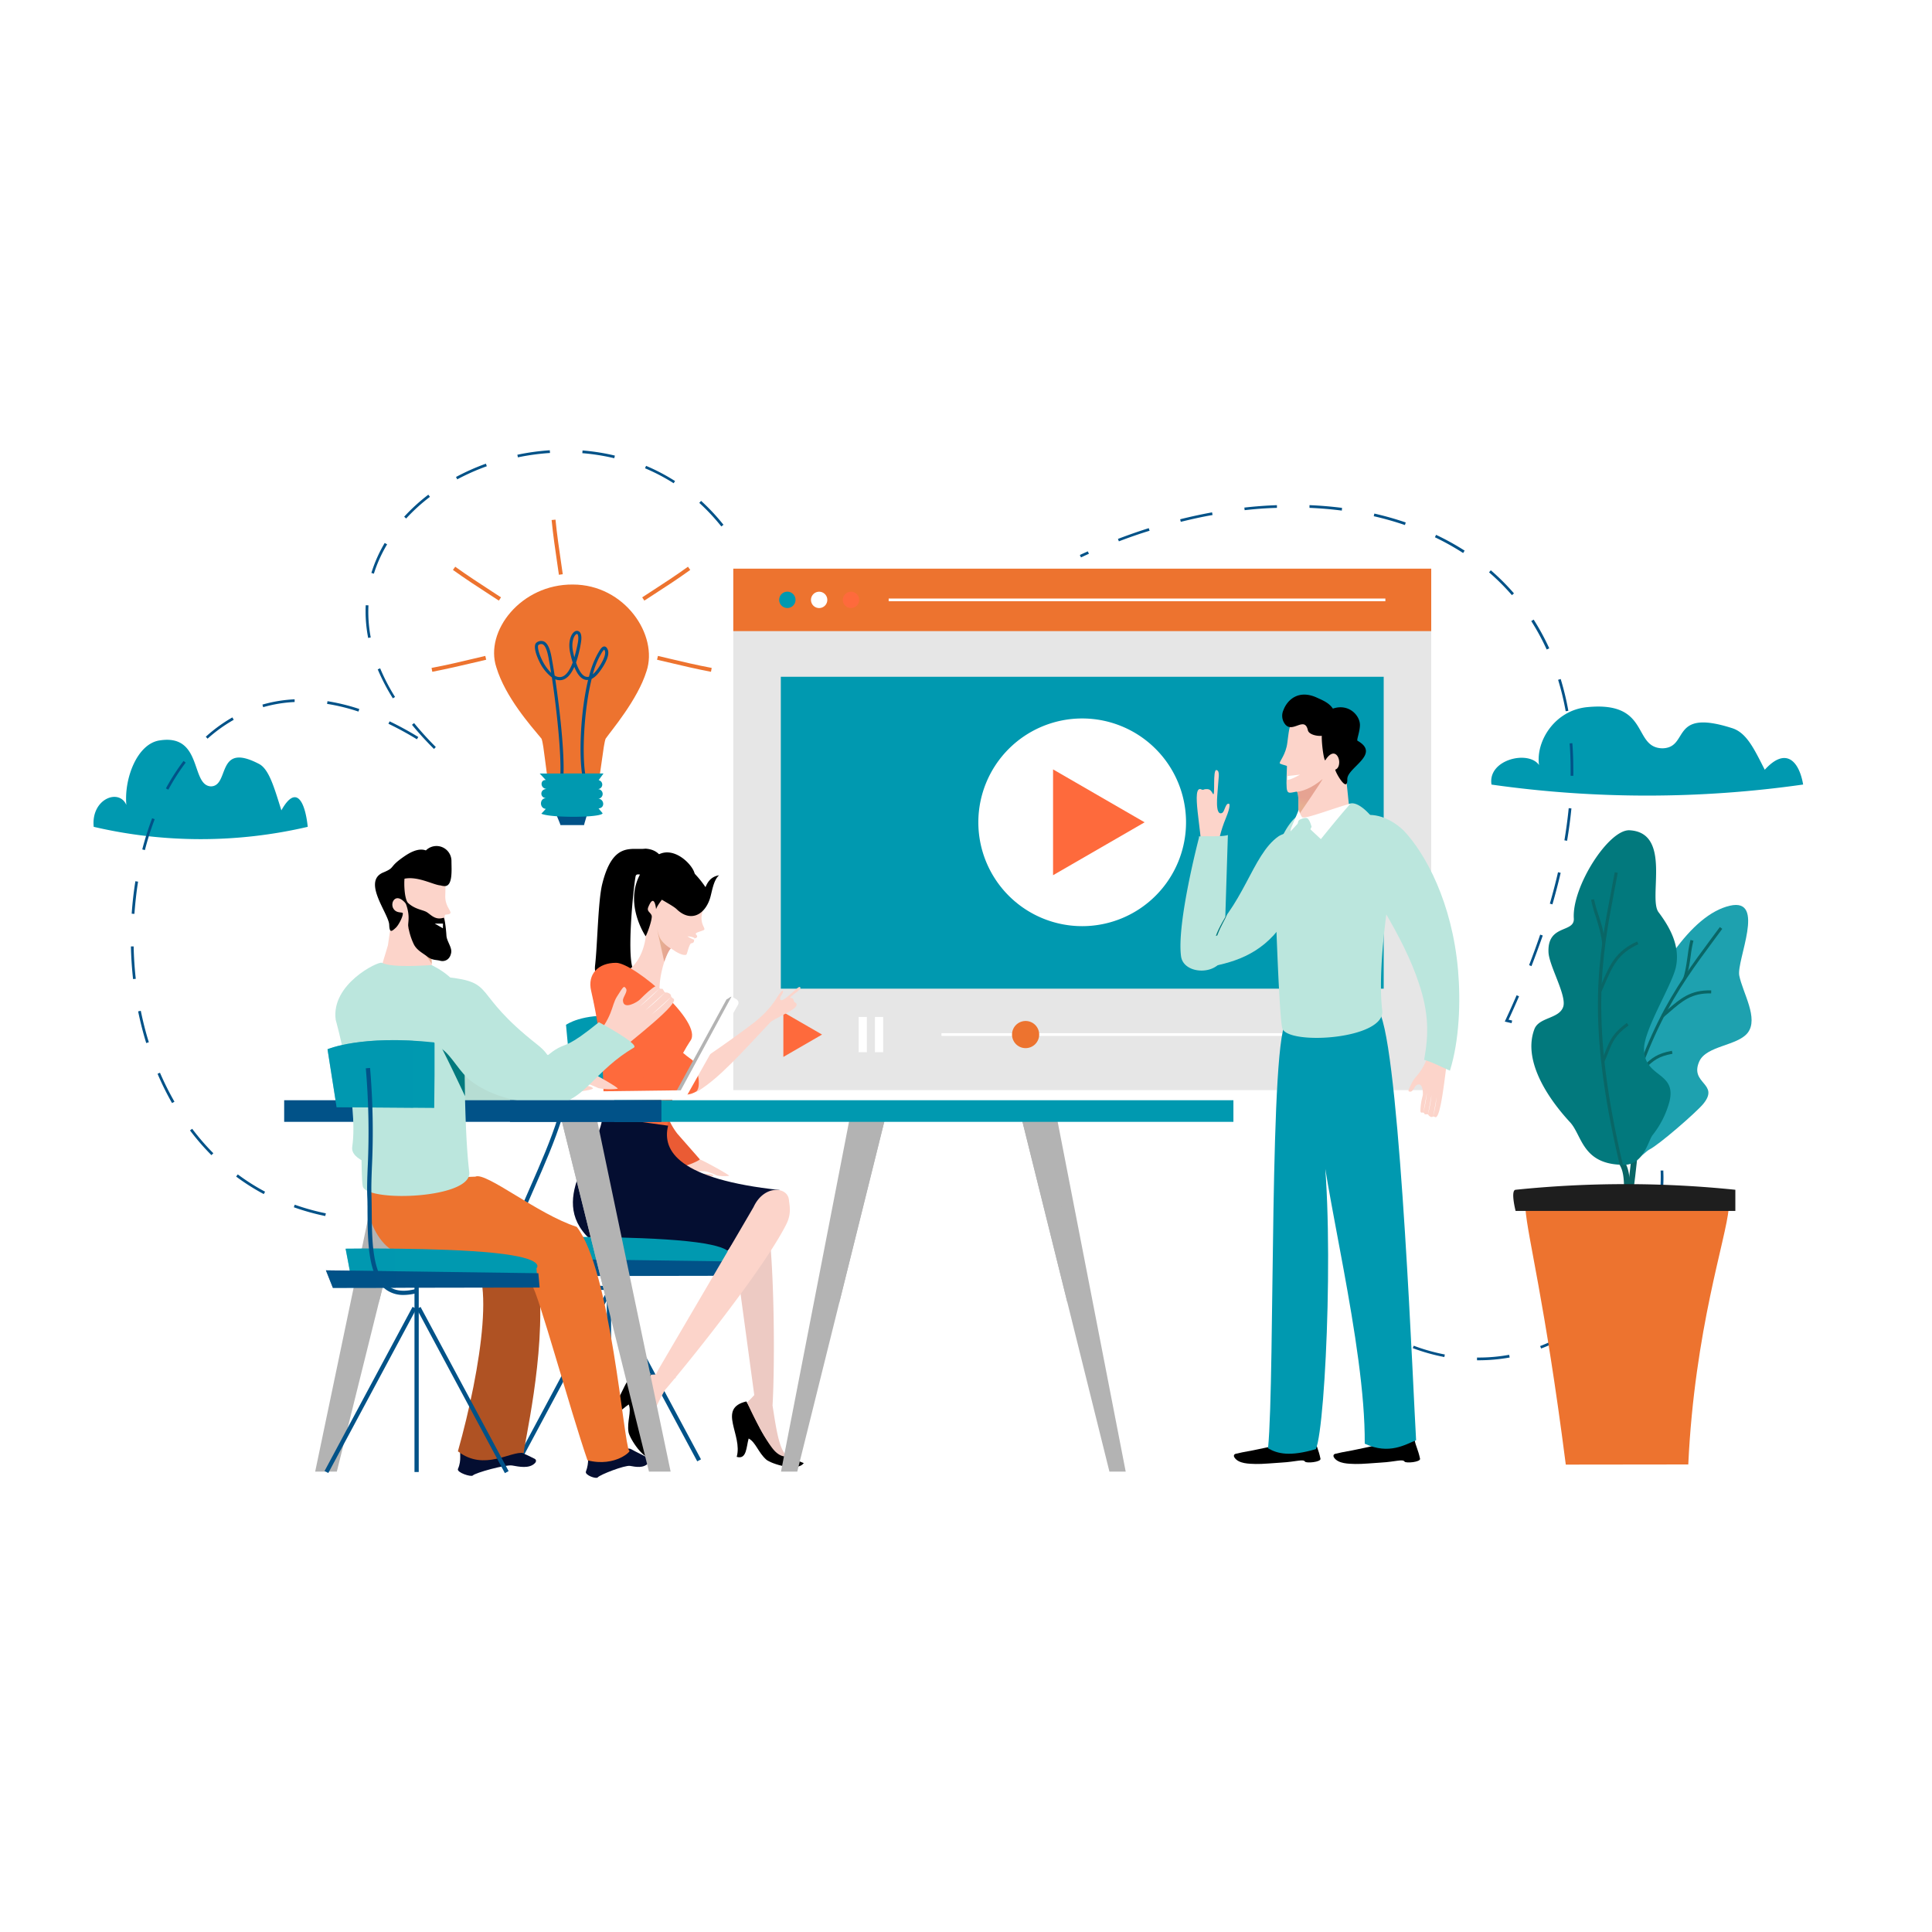 <svg xmlns="http://www.w3.org/2000/svg" xmlns:xlink="http://www.w3.org/1999/xlink" viewBox="0 0 800 800"><defs><style>.cls-1{mask:url(#mask);filter:url(#luminosity-noclip-2);}.cls-15,.cls-16,.cls-2,.cls-28,.cls-32,.cls-33,.cls-34,.cls-37,.cls-38,.cls-39{mix-blend-mode:multiply;}.cls-2{fill:url(#linear-gradient);}.cls-3{isolation:isolate;}.cls-4{fill:url(#linear-gradient-2);}.cls-5{fill:#e6e6e6;}.cls-41,.cls-6{fill:#ed732f;}.cls-33,.cls-39,.cls-42,.cls-7{fill:#0099b0;}.cls-20,.cls-8{fill:#fff;}.cls-16,.cls-9{fill:#fe6a3c;}.cls-10{fill:#ea5b34;}.cls-11{fill:none;}.cls-12{fill:#fcd4ca;}.cls-13,.cls-19,.cls-20,.cls-40,.cls-41,.cls-42{fill-rule:evenodd;}.cls-14{fill:#edcac3;}.cls-15{fill:url(#linear-gradient-3);}.cls-17{fill:#040e31;}.cls-18,.cls-34,.cls-40{fill:#015288;}.cls-19,.cls-27,.cls-28{fill:#b3b3b3;}.cls-21{fill:url(#linear-gradient-4);}.cls-22{fill:#096666;}.cls-23{fill:#1ea1af;}.cls-24,.cls-32{fill:#02797d;}.cls-25{fill:#1e1e1e;}.cls-26{fill:#b6ddd3;}.cls-29{fill:#af5223;}.cls-30{fill:url(#linear-gradient-5);}.cls-31{fill:#bbe6dd;}.cls-33,.cls-34,.cls-37{opacity:0.5;}.cls-35{fill:url(#linear-gradient-6);}.cls-36{mask:url(#mask-2);}.cls-37{fill:url(#linear-gradient-7);}.cls-43{filter:url(#luminosity-noclip);}</style><filter id="luminosity-noclip" x="563.85" y="-8592" width="27.16" height="32766" filterUnits="userSpaceOnUse" color-interpolation-filters="sRGB"><feFlood flood-color="#fff" result="bg"/><feBlend in="SourceGraphic" in2="bg"/></filter><mask id="mask" x="563.85" y="-8592" width="27.16" height="32766" maskUnits="userSpaceOnUse"><g class="cls-43"/></mask><linearGradient id="linear-gradient" x1="553.44" y1="394.68" x2="591.01" y2="394.68" gradientUnits="userSpaceOnUse"><stop offset="0"/><stop offset="0.55" stop-color="#fff"/><stop offset="1"/></linearGradient><linearGradient id="linear-gradient-2" x1="38.72" y1="326.9" x2="127.43" y2="326.9" gradientUnits="userSpaceOnUse"><stop offset="0" stop-color="#0099b0"/><stop offset="0.55" stop-color="#0099b0"/></linearGradient><linearGradient id="linear-gradient-3" x1="-17.4" y1="389.67" x2="-9.18" y2="389.67" gradientTransform="translate(390.42 18.93) rotate(15.42)" gradientUnits="userSpaceOnUse"><stop offset="0.42" stop-color="#e6af92"/><stop offset="1" stop-color="#e6a392"/></linearGradient><linearGradient id="linear-gradient-4" x1="617.48" y1="311.02" x2="746.64" y2="311.02" xlink:href="#linear-gradient-2"/><linearGradient id="linear-gradient-5" x1="-327.84" y1="325.04" x2="-327.11" y2="319.4" gradientTransform="translate(376.84 -19.13) rotate(-19.5)" xlink:href="#linear-gradient-3"/><linearGradient id="linear-gradient-6" x1="1022.67" y1="738.37" x2="1023.41" y2="732.62" gradientTransform="matrix(-0.94, -0.33, -0.33, 0.94, 1750.43, -19.13)" xlink:href="#linear-gradient-3"/><filter id="luminosity-noclip-2" x="563.85" y="362.45" width="27.16" height="64.46" filterUnits="userSpaceOnUse" color-interpolation-filters="sRGB"><feFlood flood-color="#fff" result="bg"/><feBlend in="SourceGraphic" in2="bg"/></filter><mask id="mask-2" x="563.85" y="362.45" width="27.16" height="64.46" maskUnits="userSpaceOnUse"><g class="cls-1"><path class="cls-2" d="M577.71,364.49c-11.61-6.37-13.49,3-13.86,16.86v45.56c5.33-1.9,9-4.73,8.55-8.5-1.33-10.93.1-27.11,1.69-39.67,5.37,9.26,10.29,18.79,13.52,28.66C592.41,422,594.41,373.65,577.71,364.49Z"/></g></mask><linearGradient id="linear-gradient-7" x1="553.44" y1="394.68" x2="591.01" y2="394.68" gradientUnits="userSpaceOnUse"><stop offset="0" stop-color="#fff"/><stop offset="0.55" stop-color="#9ce6dd"/><stop offset="1" stop-color="#fff"/></linearGradient></defs><g class="cls-3"><g id="Layer_1" data-name="Layer 1"><path class="cls-4" d="M38.8,342.37c-1.16-11.56,10.49-16.08,13.52-9.05-1-11,4.52-25.5,13.92-26.75,17.76-2.7,12.61,18.74,21.15,19.05,7.8-.23,2-18.55,19.72-9.37,4.25,2.05,6.4,9.76,9.4,19.29,6.08-10.86,9.8-3.79,10.92,6.83A195.08,195.08,0,0,1,38.8,342.37Z"/><rect class="cls-5" x="303.64" y="235.59" width="289" height="215.8"/><rect class="cls-6" x="303.64" y="235.47" width="289" height="25.86"/><rect class="cls-7" x="323.32" y="280.24" width="249.64" height="129.15"/><path class="cls-8" d="M491.11,340.5a43,43,0,1,1-43-43A43,43,0,0,1,491.11,340.5Z"/><polygon class="cls-9" points="473.96 340.5 436.05 318.59 436.05 362.41 473.96 340.5 436.05 318.59 436.05 362.41 473.96 340.5"/><path class="cls-8" d="M335.81,248.4a3.38,3.38,0,1,0,3.38-3.38A3.39,3.39,0,0,0,335.81,248.4Z"/><path class="cls-7" d="M322.64,248.4A3.38,3.38,0,1,0,326,245,3.39,3.39,0,0,0,322.64,248.4Z"/><path class="cls-9" d="M349,248.4a3.38,3.38,0,1,0,3.38-3.38A3.39,3.39,0,0,0,349,248.4Z"/><rect class="cls-8" x="367.98" y="247.84" width="205.67" height="1.12"/><polygon class="cls-9" points="340.39 428.39 324.37 419.14 324.37 437.65 340.39 428.39 324.37 419.14 324.37 437.65 340.39 428.39"/><rect class="cls-8" x="389.84" y="427.83" width="182.07" height="1.12"/><rect class="cls-8" x="355.55" y="421.09" width="3.4" height="14.61"/><rect class="cls-8" x="362.29" y="421.09" width="3.4" height="14.61"/><path class="cls-6" d="M430.3,428.39a5.62,5.62,0,1,1-5.62-5.62A5.61,5.61,0,0,1,430.3,428.39Z"/><path class="cls-7" d="M255.49,420.83c-14.45-1.34-21.12,3.53-21.12,3.53l2.24,24,18.88.24Z"/><path class="cls-10" d="M289.84,480.11c-2.52,4.28-4.83,7.52-9.44,7.52h0a8.33,8.33,0,0,1-8.33-8.33V463.72c0-4.61-9.68-11.6-5.08-11.6l3.27-3.63c4.6,0,2.65,11.25,10.26,21Z"/><path class="cls-11" d="M287.83,486a12.07,12.07,0,0,0,2.26-.14C288.36,485.67,287.31,485.65,287.83,486Z"/><path class="cls-12" d="M289.84,480.11a13.9,13.9,0,0,1-1.27.74c-5,2.52-8.28,2.44-9.73,2.81l-1.54.4,1.51,4c4.14-.37,10.78-.14,13.21-.43,3.16-.37,3.46-.77,3.46-.77-.5-.92-3.36-.78-4.91-.93a13.63,13.63,0,0,1-2.74,0c-.52-.33,1.55-1.1,3.28-.93,1.7-.17,5.46,1.6,5.8,1.75a16.28,16.28,0,0,0,4.94.16C303,487,291.66,480.76,289.84,480.11Z"/><path d="M263.2,362.81c-.93,4.65-4.09,35.87-.52,39.37a16.18,16.18,0,0,0-2.89,4.89l0,0c.52-1.78-1,.79,0,0l-.06.18-.05,0c-.54.32-3.39,1.33-1.48.76-.65.19-1.31.38-2,.54s-1.92.24-2.23.24c-1,0-.58,1.53-1.56,1.46.71,0-6.83-3.12-6-10.5,1-8.69,1.22-26.63,2.95-33.65,4.42-17.92,12.23-13.94,17.88-14.69,9.87.56,8.15,11.92,8.91,13.38C279.94,372,264,358.91,263.2,362.81Z"/><path class="cls-13" d="M305.05,603.25c4.17,1.26,3.95-4.08,4.95-7.59,2.91,1.49,4,5.89,7.36,8.79,1.95,1.62,12.7,5.19,15.46,1.38-7.35-3-8.84-3-9.89-4.17-7.55-5.5-9.35-14-13.9-21.35C296.84,583.19,307.66,594.19,305.05,603.25Z"/><path class="cls-14" d="M314.62,494c-3.78-3.95-15-2.33-12.65,7.59.14.6,10.28,75.52,10.28,75.52s0,.21.09.53a33.94,33.94,0,0,1-3,3.06s5.58,12.64,10.5,19c3.2,4.16,6,3.33,6,3.33s-.48-.14-1.72-2.43c-2.26-4.21-3.43-13.89-4.23-18.6,1-16.38,1-63.6-3-83.43C315.83,493.79,316.15,495.64,314.62,494Z"/><path class="cls-12" d="M267.38,387.26c1.73-3.18-3-13.17-2.68-14.26.71-2.25,18.54-9.3,21.35-8.15,1.92.78,9.54-.74-4.39,29.1a4.08,4.08,0,0,1-2.08-1.51c-2-2.77-6,7.95-6.42,15.39-.5,7.74-2.15,31.92-2.53,32.67-.26.5-12.87-6.5-14.76-10.55.84-3.82-11-23-10-26.74C266.3,408.79,267.58,386.58,267.38,387.26Z"/><path class="cls-12" d="M290.47,379.81c0-1.75,2.35-8.77,2-11.28-6.81-3.18-7.68-3.32-10.82,2.19-1.65,2.91-8.25,18.52-8.1,18.67.37.21,7.89,7,10.63,5.93.37-.14,1.14-4.63,2.1-4.73s1.14-.62,1.13-1.37-.18-.6.58-.76.92-.87.32-1.41c-.93-.84,1.4-1.19,2.89-1.82S290.36,383.71,290.47,379.81Z"/><path class="cls-8" d="M287.61,388.56c.18-.19-1.35-.88-3-.81,0,0,2.91,1.66,2.86,1.27S287.3,388.74,287.61,388.56Z"/><path class="cls-15" d="M275.05,398.25l-3.25-14.73s.81,4,1.82,5.48a13.46,13.46,0,0,0,4.16,3.77C276.65,393.6,275.05,398.25,275.05,398.25Z"/><path d="M271.16,354.85c-16.82,13.79-3.81,32.84-3.81,32.84,1-1.82,2.88-7.47,2.48-8.57-.53-1.51-2.15-1.68-1.36-3.58,2.55-6.14,3.2.95,3.2.95.7-2.64,8.21-11.05,10.81-13a7.35,7.35,0,0,1,5.18-1.52C287.21,358.28,278.32,349,271.16,354.85Z"/><path class="cls-9" d="M280.18,450.49c-11.47,26.77,5.53,53.62,1.93,53.62-10,0-33.56,4.51-36.26-13.69,0,0,9.83-32.9-1.08-80.17-1.58-6.86,2.9-11.57,10.35-11.57h0c7.46,0,36.25,24.78,30.77,32.27C285.89,431,276.13,445.06,280.18,450.49Z"/><path class="cls-16" d="M277.41,459.1a48.61,48.61,0,0,1,2.77-8.61c-2.25-3,.95-6.77,4.23-9.52-2.28-1-39.14-33.09-38.31-30.48C251.29,426.63,261.38,441.33,277.41,459.1Z"/><path d="M297.27,362.53c-2.95.67-4.23,2.66-5.14,4.82a42,42,0,0,0-7.91-8.78,27.8,27.8,0,0,1-5.93,3.06c-.52.21-1.05.39-1.59.56-.19,3.11-6,4.68-6.38,7.77,1.34,1.56,8.14,4.83,9.83,6.48,5.61,5.46,11.45,2.62,13.76-4.18.89-2.63,1.38-7.72,3.86-9.84Z"/><path class="cls-17" d="M249.45,462.31c-.8,14-24.81,35.11-3.3,52.44,6.75,1,51.69,8.69,55.73,2.51,10.27-15.74,18-23.84,21-24.49-41.74-4.49-48.85-16.12-46.23-26.65"/><path class="cls-12" d="M311.48,424.74c2.9-3.7,6.08-5,10.31-11.78,1.9-3.06,2.36-2.79,2.36-2.79.56.86-1.13,2.2-1.15,3.21,0,2.42,3.95-1.45,4.78-2.13,2-1.62,3.15-3.17,3.66-2.3s-5.24,4.15-4.11,4.25,1.19.35,1.45,1.51c.06.22.58.39.88.74,1.91,2.24-9.07,6-11.75,8.53-.48.42-6.65,4.34-7.08,4.74C309.87,427.41,312.44,426,311.48,424.74Z"/><path class="cls-12" d="M319.44,422.82c-13.16,14-21.37,23.27-30.06,28.77-4.53,2.86-12.23-1.1-2.11-10.46,0,0,19.82-13.23,29.33-21.17C318.39,418.46,320.6,421.58,319.44,422.82Z"/><path class="cls-9" d="M261.36,409.83c6.46,7.67,12.12,19.84,25.49,29.26,2.5,4.31,3.47,11.62,1.35,12.91-9.84,6-20.9-10.75-25.89-14.91-29.18-24.3-13.9-42.17-1.79-28.62Z"/><path class="cls-18" d="M251.65,534.21c-26.35-.91-37-2.83-40.55-7.35-2.27-2.86-1.58-6.4-.71-10.89,1.25-6.38,5.05-15.05,9.46-25.09,7.73-17.64,17.36-39.59,14.58-55l1.66-.3c2.87,15.93-6.87,38.14-14.7,56-4.36,9.95-8.13,18.54-9.34,24.74-.82,4.22-1.42,7.28.37,9.52,3.15,4,14.17,5.85,39.29,6.71Z"/><rect class="cls-18" x="251.28" y="527.55" width="1.76" height="77.11"/><rect class="cls-18" x="194.47" y="569.79" width="77.14" height="1.76" transform="translate(-380.05 506.66) rotate(-61.83)"/><rect class="cls-18" x="270.41" y="532.1" width="1.76" height="77.14" transform="translate(-237.57 196.06) rotate(-28.21)"/><path class="cls-7" d="M302.2,526.16,227,525.68l-2.51-13.47s38.25-.54,60.07,1.75,17.3,6.36,17.3,6.36Z"/><polygon class="cls-18" points="302.58 522.34 216.47 521.15 219.3 528.42 303.09 528.27 302.58 522.34"/><path class="cls-13" d="M251.66,584.13c2.35,3.66,5.65-.55,8.68-2.58,1.26,3-.8,7.06-.08,11.47.44,2.49,6.31,12.19,10.88,11.07-3.69-7-4.78-8-4.84-9.59-2.18-9.08,2-16.75,3.25-25.27C258.41,563.53,259.52,578.91,251.66,584.13Z"/><path class="cls-12" d="M326.68,496.87c-.5-5.55-10.27-6.45-14.64,2.92-.27.57-39.09,66.76-39.09,66.76s-.58,1-1.36,2.57c-1.11.09-2,.11-2,.11s-3.95,13.5-4.36,21.72c-.26,5.33,2.39,6.52,2.39,6.52s-.28-.43.27-3a63.22,63.22,0,0,1,7.56-19c1.15-1.34,2.42-2.86,3.79-4.51a6.36,6.36,0,0,1,.72-.51l-.22-.09c14.14-17.09,38.22-48.15,45.9-63.52C327.85,502.34,326.88,499.13,326.68,496.87Z"/><path class="cls-19" d="M302.85,412.71c-.21-.12-1.76,1.14-2,1.09l-20.58,37.69,3.51-.05a14.44,14.44,0,0,0,1-1.6l18.59-34.57A1.69,1.69,0,0,0,302.85,412.71Z"/><path class="cls-20" d="M304.9,413.76c-.21-.11-1.67-.91-1.85-1.36l-21.12,39c0,.16,0,.15-.07.06l-49.28.64a21.18,21.18,0,0,0-.06,2.12,1.66,1.66,0,0,0,1.92,1.75l45.67-.59a1.73,1.73,0,0,0,1.7-.95c0,.08,0,.14.06.16a1.74,1.74,0,0,0,2.54-.89l21-37.34A1.74,1.74,0,0,0,304.9,413.76Z"/><path class="cls-18" d="M134.67,503.53a97.53,97.53,0,0,1-13-3.63l.37-1.06a95.84,95.84,0,0,0,12.9,3.58Zm-25.44-9.08a89.89,89.89,0,0,1-11.45-7.26l.68-.9a87.52,87.52,0,0,0,11.3,7.16ZM87.55,478.32a98.45,98.45,0,0,1-8.87-10.24l.9-.67a98.17,98.17,0,0,0,8.76,10.12ZM71.24,456.76a118.07,118.07,0,0,1-6-12.13l1-.44a120,120,0,0,0,6,12ZM60.55,431.91c-1.31-4.25-2.44-8.67-3.35-13.13l1.1-.22c.91,4.42,2,8.8,3.33,13Zm-5.45-26.5c-.49-4.46-.79-9-.89-13.51l1.13,0c.09,4.47.39,9,.88,13.41Zm.55-27-1.12-.07c.31-4.52.82-9,1.53-13.44l1.11.18C56.47,369.48,56,374,55.65,378.45ZM60,352l-1.09-.28A123.74,123.74,0,0,1,63,338.81l1.05.41A119.71,119.71,0,0,0,60,352ZM69.7,327l-1-.54A89.47,89.47,0,0,1,76,315.09l.89.68A88.32,88.32,0,0,0,69.7,327Zm110-16.88a134.18,134.18,0,0,1-9.11-10l.87-.71a131.82,131.82,0,0,0,9,9.92Zm-7.07-4a134.06,134.06,0,0,0-11.79-6.43l.49-1c3.9,1.87,7.89,4.05,11.88,6.48Zm-86.66-.23-.75-.83a63,63,0,0,1,11-8l.56,1A61.65,61.65,0,0,0,85.92,305.89Zm62.46-11.24a81.21,81.21,0,0,0-13-3.19l.18-1.11a83.33,83.33,0,0,1,13.17,3.23Zm-39.45-1.81-.31-1.08A57.82,57.82,0,0,1,122,289.57l0,1.12A56.73,56.73,0,0,0,108.93,292.84Zm53.69-3.68a82.3,82.3,0,0,1-6.26-12l1-.43a82.06,82.06,0,0,0,6.17,11.87Zm-10.22-25a57.62,57.62,0,0,1-1.07-10.95c0-.87,0-1.74.07-2.6l1.12.05q-.06,1.28-.06,2.55a57,57,0,0,0,1,10.74Zm2.41-26.59-1.08-.33a57.55,57.55,0,0,1,5.52-12.41l1,.57A56.69,56.69,0,0,0,154.81,237.56ZM298.69,218a83.94,83.94,0,0,0-9.13-9.77l.75-.83a84.58,84.58,0,0,1,9.26,9.9Zm-130.5-3.28-.83-.76a76.44,76.44,0,0,1,10-9.12l.68.89A74.22,74.22,0,0,0,168.19,214.69Zm110.75-14.62a79.41,79.41,0,0,0-11.85-6.2l.44-1a80.71,80.71,0,0,1,12,6.3Zm-89.59-1.59-.53-1A93.77,93.77,0,0,1,201.2,192l.38,1.06A91.5,91.5,0,0,0,189.35,198.48Zm65-8.77a87.53,87.53,0,0,0-13.22-2.09l.09-1.12a88.52,88.52,0,0,1,13.39,2.12Zm-39.89-.34-.23-1.1a95.72,95.72,0,0,1,13.43-1.85l.08,1.12A95.06,95.06,0,0,0,214.48,189.37Z"/><path class="cls-21" d="M617.6,324.88c-1.69-10.35,15.27-14.41,19.68-8.1-1.41-9.89,6.58-22.86,20.27-24,25.86-2.41,18.37,16.8,30.8,17.08,11.35-.22,2.89-16.63,28.71-8.4,6.19,1.83,9.32,8.74,13.69,17.28,8.84-9.73,14.27-3.39,15.89,6.12A458,458,0,0,1,617.6,324.88Z"/><path class="cls-18" d="M612.07,563.26h-.47v-1.13h.46A70.82,70.82,0,0,0,624.91,561l.21,1.11A72.32,72.32,0,0,1,612.07,563.26Zm-14-1.34A80.43,80.43,0,0,1,585,558.24l.39-1a80.54,80.54,0,0,0,12.88,3.63Zm40.07-3.54-.4-1a75.82,75.82,0,0,0,12-5.9l.58,1A76.82,76.82,0,0,1,638.17,558.38Zm23.14-14-.73-.85a82.07,82.07,0,0,0,9.36-9.56l.86.72A82.74,82.74,0,0,1,661.31,544.39Zm17.28-20.81-1-.56a78.4,78.4,0,0,0,5.73-12.09l1,.39A78.32,78.32,0,0,1,678.59,523.58Zm9.33-25.37-1.1-.18a65.14,65.14,0,0,0,.89-10.62c0-.9,0-1.8-.05-2.7l1.12,0c0,.92.06,1.83.06,2.75A65.09,65.09,0,0,1,687.92,498.21Zm-2.37-26.65a56,56,0,0,0-5.15-12.27l1-.56a56.92,56.92,0,0,1,5.25,12.53Zm-13-23a68.47,68.47,0,0,0-10-8.85l.66-.91a70.28,70.28,0,0,1,10.16,9Zm-21.41-15.8a105,105,0,0,0-12.33-5.26l.38-1.06a106.28,106.28,0,0,1,12.46,5.31Zm-25.19-9.08-2.14-.5-.68-.16.29-.63c1.6-3.44,3.15-6.9,4.61-10.27l1,.45c-1.37,3.17-2.82,6.42-4.33,9.67l1.48.35Zm8.24-23.61-1-.41c1.64-4.24,3.19-8.5,4.6-12.64l1.07.36C637.36,391.52,635.81,395.79,634.16,400.05Zm8.67-25.58-1.07-.31c1.26-4.38,2.4-8.76,3.38-13l1.1.25C645.25,365.67,644.1,370.07,642.83,374.47Zm6.07-26.33-1.11-.19c.75-4.49,1.35-9,1.78-13.32l1.12.11C650.26,339.11,649.66,343.62,648.9,348.14Zm2.58-26.91-1.13,0c0-.92,0-1.83,0-2.74,0-3.6-.13-7.19-.39-10.68l1.12-.08c.26,3.51.39,7.13.39,10.76C651.5,319.39,651.49,320.31,651.48,321.23Zm-3.16-26.74a113.67,113.67,0,0,0-3.14-13l1.07-.33a113.85,113.85,0,0,1,3.17,13.16Zm-7.87-25.56a97.18,97.18,0,0,0-6.39-11.77l1-.6a97.94,97.94,0,0,1,6.46,11.9Zm-14.4-22.5a92.84,92.84,0,0,0-9.47-9.45l.74-.85a94.08,94.08,0,0,1,9.58,9.57ZM447.61,230.81l-.47-1c1.1-.52,2.2-1,3.3-1.51l.46,1C449.8,229.79,448.71,230.3,447.61,230.81ZM605.86,229a105.77,105.77,0,0,0-11.69-6.53l.48-1A107.25,107.25,0,0,1,606.47,228Zm-142.54-4.8-.4-1.05c4.22-1.61,8.51-3.11,12.76-4.45l.34,1.07C471.79,221.05,467.52,222.55,463.32,224.15Zm118.43-6.79a128.3,128.3,0,0,0-12.91-3.66l.25-1.09a127.12,127.12,0,0,1,13,3.68Zm-92.8-1.3-.27-1.09c4.39-1.1,8.83-2.06,13.21-2.86l.2,1.1C497.74,214,493.32,215,489,216.06Zm66.67-4.69c-4.36-.56-8.86-.94-13.39-1.13l0-1.12c4.55.19,9.09.57,13.48,1.13Zm-40.23-.12-.13-1.12c4.52-.51,9.06-.85,13.49-1l0,1.12C524.39,210.4,519.88,210.74,515.39,211.25Z"/><path class="cls-22" d="M674.23,514.25c-2.39-4.94-1.45-12.33-.16-22.56.83-6.52,1.77-13.9,2.21-22.78l2.43.12c-.45,9-1.43,16.73-2.22,23-1.25,9.82-2.15,16.91-.07,21.2Z"/><path class="cls-23" d="M720.19,403.94c1.42,7.16,8.15,17.75,3.48,23.74-4.2,5.38-17,5.28-20,11.76-4.27,9.42,8.71,9.1,1.54,17.75-3,3.56-18.08,16.69-22.18,18.78-2.34,1.19-7.57,8.25-13.89,5.26-13.88-6.58,14.37-98.69,47.2-106.2C731.42,371.59,719,397.69,720.19,403.94Z"/><path class="cls-22" d="M668.78,481l-1.23-.27c11.52-52.23,25.85-71.53,41-92l3.6-4.86,1,.74q-1.81,2.44-3.6,4.87C694.49,409.84,680.24,429,668.78,481Z"/><path class="cls-22" d="M708.55,411.35c-8.07-.21-11.93,3.12-17.26,7.74l-2.44,2.09-.8-1c.84-.71,1.65-1.41,2.42-2.08,5.34-4.61,9.56-8.26,18.11-8Z"/><path class="cls-22" d="M679,444.36l-.82-.95c1-.81,1.78-1.56,2.51-2.23,3.35-3.06,5.38-4.91,11.61-6.07l.23,1.23c-5.88,1.09-7.7,2.75-11,5.76C680.79,442.78,680,443.54,679,444.36Z"/><path class="cls-22" d="M697.53,406.07l-1.2.57c1.5-3.07,2-7.64,2.51-11a55.44,55.44,0,0,1,1.16-6.44l1.21.33a53.29,53.29,0,0,0-1.13,6.28C699.61,399.27,699.12,402.82,697.53,406.07Z"/><path class="cls-22" d="M672.7,525.91a170.09,170.09,0,0,1-.44-26.27c.34-8.21.59-14.14-1.78-17.56l2-1.38c2.84,4.09,2.57,10.36,2.21,19.05a167.91,167.91,0,0,0,.44,25.91Z"/><path class="cls-24" d="M686.76,377.71c5,6.64,9,14.28,7.19,22.74-1.65,7.61-13.39,26.06-13.2,34.16.28,11.79,13.61,9.13,10.53,21.56a38.1,38.1,0,0,1-7,13.87c-1.81,2.38-3.69,12.22-11.65,12.28-17.51.12-17.43-12.15-22.51-17.63-10.44-11.28-19.4-26.36-14.75-38.56,1.91-5,10.27-4.2,11.93-9.26,1.52-4.64-5.85-16.9-6.1-22.56-.51-11.76,10.87-7.86,10.48-14-.83-13.12,14.47-37,23.12-36.51C692.38,344.79,682.38,371.91,686.76,377.71Z"/><path class="cls-22" d="M672,482.31l-1.4-.36c-14-59.31-8.69-85.57-3.24-114,.43-2.25.86-4.49,1.28-6.77l1.24.23c-.43,2.28-.86,4.53-1.29,6.77C663.2,396.48,658.08,423.26,672,482.31Z"/><path class="cls-22" d="M663,410.88l-1.14-.51c.52-1.15,1-2.26,1.46-3.33,3.19-7.37,5.71-13.18,14.57-17.18l.51,1.14c-8.42,3.8-10.73,9.14-13.93,16.53C664,408.61,663.55,409.73,663,410.88Z"/><path class="cls-22" d="M664.4,439.57l-1.15-.5c.57-1.3,1-2.49,1.46-3.54,1.93-4.79,3.09-7.68,8.9-11.94l.74,1c-5.52,4-6.57,6.66-8.48,11.4C665.45,437.05,665,438.25,664.4,439.57Z"/><path class="cls-22" d="M664.46,391.11l-.93,1.45c0-3.9-1.52-9.15-2.7-12.81a59.69,59.69,0,0,1-2-7.16l1.23-.24a58.87,58.87,0,0,0,2,7C663.23,383.12,664.49,387,664.46,391.11Z"/><path class="cls-6" d="M699.08,606.4c2.61-55.9,15.78-93.75,16.72-105.94H631.64c.94,12.19,7.94,37.63,16.72,106Z"/><path class="cls-25" d="M718.57,501.41h-91s-2.18-8.53,0-8.75a444.26,444.26,0,0,1,91,0Z"/><path class="cls-17" d="M243.85,600.9l6,1.16S254,601,254.06,601c2,3,4.54-2.47,7.35-.89s4,1.93,7.16,3.77c.6.36.55,1.14.05,1.76-2,2.55-5.55,1.73-7.72,1.36s-12.5,3.63-13.4,4.76c-.61.76-5.45-.94-4.88-2.43C244.08,605.49,243.22,602.86,243.85,600.9Z"/><path class="cls-17" d="M190.77,599.8l7.4,1.48s5.16-.9,5.2-.9c2.6,3.13,5.48-2.26,9-.52s5.09,2.16,9,4.18c.76.4.73,1.18.15,1.79-2.37,2.48-6.75,1.46-9.45,1s-15.24,3-16.29,4.13c-.71.74-6.77-1.23-6.15-2.71C191.29,604.45,190.09,601.76,190.77,599.8Z"/><path class="cls-26" d="M168.55,452.84c8.65-6.22,11.93-15.7,12.87-18.94,13.53,11.48,16.06,16.83,37,12.66,3-.6,7.61,3.12,7.75,8.35.09,3.43-4.1,4.62-12.63,6.86C196.46,466.24,168.55,452.84,168.55,452.84Z"/><path class="cls-11" d="M233.47,449.25a20.16,20.16,0,0,0,3.58-.22C234.32,448.76,232.65,448.73,233.47,449.25Z"/><path class="cls-12" d="M236.65,440a18.14,18.14,0,0,1-2,1.18c-7.94,4-13.09,3.86-15.38,4.44l-2.45.64c.79,2.12,1.6,4.23,2.38,6.36,6.56-.6,17.06-.23,20.91-.68,5-.59,5.46-1.21,5.46-1.21-.77-1.47-5.31-1.25-7.76-1.49a20.73,20.73,0,0,1-4.33.06c-.82-.52,2.46-1.74,5.19-1.47,2.68-.27,8.63,2.53,9.17,2.76a25.7,25.7,0,0,0,7.82.26C257.5,450.86,239.53,441,236.65,440Z"/><polygon class="cls-27" points="139.47 609.36 176.19 461.65 162.11 458.27 130.51 609.36 139.47 609.36"/><polygon class="cls-28" points="156.87 539.37 176.19 461.65 162.11 458.27 156.87 539.37"/><path class="cls-29" d="M198.44,496.65c-5.71-3.06-26.18-5.23-30.07-3.59-1.13-.85,1.76,15.92,1.09,9.88l22.72,17.35c14.06,1.85,7,46.61-2.57,80.67,10.91,8.47,22-.34,27.27.73-.25-2.17,9.16-40.61,6.3-70C221.34,512.71,212.77,498.78,198.44,496.65Z"/><path class="cls-6" d="M238.79,508c-16.08-5.16-37.6-22.89-41.95-20.78-.19.1-32.92,1-38.22,2.15-13.39,3-3.07,29.51,8.23,29.71,46.9,2.84,45.56,6.27,53.42,13.22,2.26,2,15.81,51.58,23,72.38,11.62,3,18.63-4.22,17.25-4C258.3,598.17,252.86,525.56,238.79,508Z"/><polygon class="cls-27" points="277.69 609.36 246.08 458.27 232 461.65 268.72 609.36 277.69 609.36"/><polygon class="cls-28" points="251.32 539.37 232 461.65 246.08 458.27 251.32 539.37"/><polygon class="cls-27" points="466.13 609.36 436.75 458.27 422.67 461.65 459.39 609.36 466.13 609.36"/><polygon class="cls-28" points="441.99 539.37 422.67 461.65 436.75 458.27 441.99 539.37"/><polygon class="cls-27" points="330.13 609.36 366.86 461.65 352.77 458.27 323.4 609.36 330.13 609.36"/><polygon class="cls-28" points="347.53 539.37 366.86 461.65 352.77 458.27 347.53 539.37"/><rect class="cls-7" x="254.31" y="455.58" width="256.42" height="8.95"/><rect class="cls-18" x="117.67" y="455.58" width="156.14" height="8.95"/><rect class="cls-18" x="171.63" y="532.42" width="1.76" height="77.11"/><rect class="cls-18" x="114.82" y="574.66" width="77.14" height="1.76" transform="translate(-426.32 438.75) rotate(-61.8)"/><rect class="cls-18" x="190.75" y="536.97" width="1.76" height="77.14" transform="translate(-249.33 158.99) rotate(-28.21)"/><path class="cls-12" d="M184.34,359c-3.35.09-9.66,3-18.15,4.19-.61.14.46,4.81,1,8.42,0,.46,1.37,2.51.42,1.39-3.91-4.42-5.7.55-4.78,3.13a15.23,15.23,0,0,0,2.75,5c.39,1-2.27-1.17-3.4,0-.09.1-1.55,10.31-1.55,10.31l-3.31,11s2.13,2.17,12.33,2.83c9.9.51,9.14-6.27,9.14-6.27s-.75-10,.66-9.9c7.36.41,3.42-10.24,5.09-10.37,4.73-.36-.41-2.07-.16-7.94C184.42,369.68,184.68,359,184.34,359Z"/><path class="cls-30" d="M168.88,384.09c-.8-.68,9.9,15,9.9,15s-.7-10.25.66-9.9C179.87,389.27,175.21,389.38,168.88,384.09Z"/><path d="M158.66,361.29c5.5-2.29,1.78-2,9.21-7,3.68-2.44,6.41-2.92,8.48-2.15a6.2,6.2,0,0,1,10.59,4.38c0,3.42.65,10.39-2.78,10.39a6,6,0,0,1-1.75-.28c-2.88-.17-9.31-3.91-14.91-2.78-.2,1.52-.22,8.65,1.77,10.56-.05.45-.51.59-1.46-.53-3.9-4.42-6.25-.26-5,2.17s4,1.36,4,2.21c0,1.47-1.75,4.78-2.88,5.86-2,1.9-2.63,2-2.77-1.2C161,378.36,149.85,365,158.66,361.29Z"/><path class="cls-31" d="M191.44,414.23c0-6.1-6.17-11.35-12.62-14.57-.32-.17-15.89,1.4-20.74-1C156.66,398,137,407.42,139,422.26c0,0,9.57,34.13,6.85,52.62-1.6,10.91,42.34,13.29,45.6,7C193.21,478.43,191.44,414.23,191.44,414.23Z"/><path class="cls-31" d="M150.31,423.68c0-6.13,1.17-10.5,6.54-13.74.26-.16,1.88,2.77,1.88,2.77s13.5-5.15,14.78-5.7a9.76,9.76,0,0,0,2-.89c4.93-2.69,16.85,12.68,16.85,24.79,0,0-.31,35.87,1.95,54.41,1.34,10.94-41.3,12.53-44,6.19C148.85,488.09,150.31,423.68,150.31,423.68Z"/><path class="cls-32" d="M192.55,453.89c-.27-12.53-.18-23-.18-23,0-.68,0-1.38-.11-2.08H180.09C183.12,433.62,192.55,453.89,192.55,453.89Z"/><path d="M176.25,377.45c1.94.88,3.67,3.8,7.47,2.56.31-.1.92,3.75,1.14,7.41.13,2.26,2.21,4.72,2,6.81-.38,3.09-2.7,4.14-4.65,3.58-1.61-.45-3.2-.06-5.44-1.83-1.61-1.27-4.19-2.49-5.43-5a26.7,26.7,0,0,1-2.29-7.43c-.27-1.76,1.34-5-2.16-12C170.27,376.28,174,376.44,176.25,377.45Z"/><polygon class="cls-8" points="183.4 384.39 183.43 382.45 180.03 382.45 183.4 384.39"/><path class="cls-7" d="M179.94,431.65c-30.45-3.26-44.32,2.82-44.32,2.82l3.77,24,40.41.3Q180,445.18,179.94,431.65Z"/><path class="cls-33" d="M171.08,430.94c-24.26-1.34-35.46,3.53-35.46,3.53l3.77,24,31.69.24Z"/><path class="cls-7" d="M222.53,531l-76.86-.48-2.56-13.47s39.07-.54,61.35,1.75,17.68,6.36,17.68,6.36Z"/><path class="cls-33" d="M163.6,517.09c-12.09-.13-20.49,0-20.49,0l2.56,13.47,17.93.12Z"/><polygon class="cls-18" points="222.92 527.21 134.95 526.02 137.84 533.29 223.44 533.14 222.92 527.21"/><polygon class="cls-34" points="163.82 526.41 134.95 526.02 137.84 533.29 163.82 533.25 163.82 526.41"/><path class="cls-18" d="M167.15,536.21a12,12,0,0,1-7.45-2.32c-7.31-5.55-7.42-19.51-7.52-31.82,0-2.4,0-4.69-.11-6.8-.13-3.62,0-7.52.19-12a307.38,307.38,0,0,0-.79-40.91l1.76-.15A308.51,308.51,0,0,1,154,483.3c-.17,4.48-.31,8.35-.18,11.91.07,2.12.09,4.43.11,6.84.09,11.32.2,25.41,6.82,30.44,2.83,2.15,6.63,2.54,11.61,1.2l.46,1.69A21.55,21.55,0,0,1,167.15,536.21Z"/><path class="cls-12" d="M245.09,431.1l9.15,5.91c8.4-7.05,27.44-21.68,24.6-23.49-.56-.36-1-.78-1-1.16.13-.73-1.34-1.52-2.14-1.38s-1-1.74-1.67-1.57c-1.69.39-.82-1.9-2.49-1.09s-4.2,3.18-6.65,5.63c-1,1-6.73,4.38-6.94.41-.08-1.65,2.24-3.81,1.18-5.15-.84-1.06-.92-.86-3.66,3.45C252.94,416.66,254.18,420.89,245.09,431.1Z"/><path class="cls-8" d="M273,409.38a81.74,81.74,0,0,1-8.21,7.45"/><path class="cls-8" d="M275.4,410.93a80.77,80.77,0,0,1-8.22,7.45"/><path class="cls-8" d="M278.05,412.65a81.75,81.75,0,0,1-8.22,7.44"/><path class="cls-31" d="M248,423.28C235.4,433.52,234.69,432,231.08,434c-7.05,4-1.54,4.09-8.7-1.54-27.73-21.79-16.37-25.58-37.64-27.91-7.37-1.18-13.69,22.83-1.76,29.79,4.42,3.24,7.33,9.78,12.29,13.47,8.48,6.31,20.14,9.29,35.34,9.42,11.9-2.3,15.93-14.05,31.86-23.43C265,432.33,248,423.28,248,423.28Z"/><rect class="cls-18" x="211.18" y="455.58" width="62.63" height="8.95"/><path class="cls-31" d="M529.33,346.36c-11.05,7.79-14.19,29.18-31.24,43.15.36,3.34,0,8,.25,11.29,11.92-2,23.47-5.19,32.41-17.68.08-.11,12-22,12.34-40.77C543.09,342.35,532.26,344.3,529.33,346.36Z"/><path class="cls-12" d="M502.26,363.75c2-7.26.69-13.77,5.39-25.11,2.1-5.1,1.34-5.79,1.34-5.79-1.61-.57-1.75,3.23-3,3.8-3.07,1.29-1.83-8-1.74-9.86.22-4.51,1.09-7.45-.48-7.92-1.8-.53-.4,11.79-1.57,9.78-1-1.81-1.56-2-3.27-1.85-.34,0-.69.46-1.42.1-4.63-2.3.43,18.47-.24,24.69-.1,1.1.67,14.46.56,15.46C500.37,368.11,499.73,362.69,502.26,363.75Z"/><path class="cls-12" d="M592.09,434.75l7.28,3.38c-1.14,8-2.86,25.5-5.1,24.44-.45-.2-.89-.33-1.1-.14-.41.36-1.48-.25-1.71-.8s-1.46.09-1.63-.42c-.42-1.2-1.51.23-1.66-1.12a24.17,24.17,0,0,1,.93-6.33c.24-1,.11-5.88-2.45-4.47-1.07.59-1.52,2.87-2.77,2.74-1-.1-.9-.24.73-3.62C586.11,445.27,589.24,444.38,592.09,434.75Z"/><path class="cls-8" d="M589.4,460.56a60,60,0,0,0,1.45-8"/><path class="cls-8" d="M591.3,461.45a60,60,0,0,0,1.46-8"/><path class="cls-8" d="M593.42,462.42a63.56,63.56,0,0,0,1.45-8"/><path class="cls-12" d="M532.74,309.29c1-4,.54-14.23,5.79-9.67,1.47,1.28,2.09-2.58,10.74-1.34.62.14.69,9.89.16,13.57,0,.47-1.19,1.81-.23.66,4-4.5,7.65-.78,6.72,1.85-1.35,3.8.75,2,1.9,3.18.1.1-.25,6.11-.25,6.11l1.81,17.76s-2.18,2.21-12.58,2.88c-10.09.52-9.32-6.39-9.32-6.39s.74-10.34-.66-10.09c-4.46.81-4.33,1.82-3.92-10.54,0-.29-1.77-.53-2.84-1.06C529.28,315.82,531.71,313.6,532.74,309.29Z"/><path class="cls-35" d="M547.57,322.65c.83-.69-10.09,15.25-10.09,15.25s.72-10.45-.66-10.09C536.38,327.93,541.13,328.05,547.57,322.65Z"/><path d="M585.83,596.5l-7.33-.13H574c-3.14,2.25-7.9,2.86-11.62,3.7s-5.29.91-9.47,1.92c-.8.2-.94.89-.52,1.54,1.74,2.62,6.12,2.58,8.79,2.67s8.06-.44,10.69-.58c5.94-.33,8.95-1.57,9.73-.4.52.77,6.7.21,6.41-1.2C587.26,600.4,586.08,598.34,585.83,596.5Z"/><path d="M544.62,596.5l-7.34-.13h-4.51c-3.14,2.25-7.9,2.86-11.62,3.7s-5.29.91-9.47,1.92c-.8.2-.94.89-.51,1.54,1.74,2.62,6.12,2.58,8.78,2.67s8.06-.44,10.69-.58c5.94-.33,9-1.57,9.73-.4.52.77,6.7.21,6.41-1.2C546.05,600.4,544.87,598.34,544.62,596.5Z"/><path class="cls-7" d="M571.84,420.61c.5-2.65-1.51-1.69-1.34-2.29l-37.43,4.16c-7.63,3.44-5.06,147.22-8,177.21,3.9,2.3,9,3.53,19.81.36,4.25-9.94,8.12-101.94,1.54-135.57,1.12,25.85,19,92,18.69,133.32,10.16,4.75,17,.23,21.27-1.43C585.26,578.74,580,442.79,571.84,420.61Z"/><path class="cls-31" d="M527.65,359c0-6.67,4.71-18.3,10.56-21.83.29-.17,2,3,2,3s14.72-5.61,16.11-6.2a11.5,11.5,0,0,0,2.18-1c5.38-2.93,18.37,13.8,18.37,27,0,0-7,38.2-4.52,58.4,1.45,11.92-38.35,14.52-41.3,7.63C529.5,422.3,527.65,359,527.65,359Z"/><path class="cls-8" d="M534.56,343.05l3.25-7.75a9,9,0,0,0,1.34,3.05c.84,1.12,13.87-4,20-5.55-2.53,3-3.28,3.63-12.21,14.66l-8.32-7.77-4.27,4.6Z"/><path class="cls-31" d="M538.18,339.43s2.16-1.17,3.17-.58,1.74,3.5,1.74,3.5l-2.6,5.34.55,50.43-3.36,3.35-2.61-4.1s3.12-49.89,3.35-50-2.26-7-.24-7.95"/><path class="cls-31" d="M587.61,407.4c4,12.07,4.06,20.81,2.09,31.45,3.59,1,7.2,3,10.68,4.5,3.92-12.47,4.49-28.65,3.37-41.59-2.44-28.09-13.49-48.32-22.54-57.87-14-13.18-29-3.58-24.53,5.77C566.89,367.8,580.89,386.88,587.61,407.4Z"/><g class="cls-36"><path class="cls-37" d="M577.71,364.49c-11.61-6.37-13.49,3-13.86,16.86v45.56c5.33-1.9,9-4.73,8.55-8.5-1.33-10.93.1-27.11,1.69-39.67,5.37,9.26,10.29,18.79,13.52,28.66C592.41,422,594.41,373.65,577.71,364.49Z"/></g><path class="cls-8" d="M533.16,321.34l-.11,1.61c1.48,0,5.27-2.19,5.27-2.19Z"/><path d="M562.12,306.73c-.49-.27,1-3.74,1-6.55,0-3.9-4.6-9-11.2-6.76-1.65-2.39-3.9-3.3-6.71-4.58-7.44-3.38-12.16.85-13.79,5.26a5.66,5.66,0,0,0,.89,6c3.13,3.45,7.91-3.68,9.26,2.29.39,1.74,3.74,2.52,5.75,2.29-.1,3.73,1,10.95,1.5,10.08,3.32-5.24,5.85-1.78,5.71,1.1-.12,2.53-1.64,2.82-1.64,2.82.23,1.53,5.14,9.88,5,4C557.71,317.85,572,312.32,562.12,306.73Z"/><path class="cls-31" d="M496.52,346.69s-9.36,35.57-7.47,49.31c.74,5.4,8.08,7.19,13.06,4.95a9.88,9.88,0,0,0,5-13.05l1.33-42.14C505.46,346.82,494.92,345.76,496.52,346.69Z"/><g class="cls-38"><path class="cls-24" d="M504.05,387.34c1.75-4.6,2.83-5.66,4.08-8.75l.06-.22c-.18.25-3.72,6-4.73,9.19Z"/></g><polygon class="cls-39" points="545.32 464.18 546.41 464.48 549.01 484.64 545.32 464.18"/><path class="cls-6" d="M231.43,238l-.66-4.55c-.87-5.89-1.76-12-2.36-18.12l1.61-.16c.6,6.1,1.49,12.18,2.35,18.05l.66,4.55Z"/><path class="cls-6" d="M206.57,248.7l-3.83-2.49c-5-3.25-10.17-6.61-15.19-10.22l.95-1.32c5,3.59,10.14,6.94,15.12,10.18l3.83,2.5Z"/><path class="cls-6" d="M179,278.17l-.3-1.6c6-1.12,12-2.53,17.74-3.9l4.51-1.07.37,1.58-4.5,1.06C191,275.62,185,277,179,278.17Z"/><path class="cls-6" d="M266.81,248.7l-.89-1.35,3.84-2.5c5-3.24,10.14-6.59,15.11-10.18l.95,1.32c-5,3.61-10.18,7-15.18,10.22Z"/><path class="cls-6" d="M294.4,278.17c-6-1.13-12-2.55-17.82-3.93l-4.51-1.06.37-1.58,4.51,1.07c5.77,1.37,11.73,2.78,17.75,3.9Z"/><path class="cls-40" d="M230.08,336.48c0,.35,2,4.82,2,5.17h9.76c0-.35,1.47-4.82,1.43-5.18Z"/><path class="cls-41" d="M224.24,305.89c1,2.47,1.9,14.68,2.78,17.19h20.76c1-2.52,2-14.74,3-17.21,2.36-3.41,13.23-16.07,16.92-27.92,5-14.88-8.94-35.89-30.49-35.91-21.48-.19-36.63,19.35-31.68,34.28C209.29,288.7,219.64,300.34,224.24,305.89Z"/><path class="cls-18" d="M241.18,321.47c-1.57-8.65-.81-26.83,2.34-39.93a3.4,3.4,0,0,1-1.27-.09c-2-.53-3.41-2.76-4.44-5.31-1.48,3.34-3.29,5.18-5.41,5.48a4.81,4.81,0,0,1-2.47-.34c1.87,12.52,3.88,30.69,3.37,40.11l-1.29-.07c.49-8.93-1.5-27.69-3.49-40.82a17.94,17.94,0,0,1-5.25-6.7c-1.35-2.75-2.49-6.39-1.24-7.6l.08-.07a3.07,3.07,0,0,1,3-.55c2.21.91,2.95,4.83,3.35,6.94l0,.09c.37,1.93.78,4.36,1.21,7.13a3.86,3.86,0,0,0,2.52.6c1.45-.2,3.29-1.55,4.95-6a41.4,41.4,0,0,1-1.11-4.33c-.82-4.15.31-7.39,1.85-8.44a1.62,1.62,0,0,1,1.84-.11c1,.62,1.25,2.32.81,4.77a50.35,50.35,0,0,1-2,8.12c1.14,3.35,2.56,5.46,4.06,5.85a2.28,2.28,0,0,0,1.29,0,38.66,38.66,0,0,1,3.6-9.49l.24-.41c.8-1.39,1.56-2.71,2.62-2.6.9.09,1.27,1.17,1.39,1.53,1,3-3,8.44-4.14,9.74a8.93,8.93,0,0,1-2.6,2.16c-3.2,12.85-4.11,31.48-2.53,40.15Zm9-52.51a7.88,7.88,0,0,0-1.36,1.94l-.25.42a34.4,34.4,0,0,0-3.1,7.9,12,12,0,0,0,1.13-1.13c1.75-2,4.55-6.57,3.89-8.48A1.84,1.84,0,0,0,250.19,269Zm-27.29-1.81c-.33.44-.11,2.75,1.53,6.08a19.25,19.25,0,0,0,3.79,5.39c-.34-2.13-.67-4.08-1-5.77l0-.09c-.3-1.6-1-5.35-2.58-6A1.82,1.82,0,0,0,222.9,267.15Zm16-4.64a.7.7,0,0,0-.32.13c-1,.68-2.06,3.34-1.3,7.12.17.85.35,1.66.55,2.42A59.41,59.41,0,0,0,239.3,266c.41-2.34,0-3.29-.25-3.46A.17.17,0,0,0,239,262.51Z"/><path class="cls-42" d="M223.48,320.3,226,323c-2.35-.22-2.47,3.53.49,3.71-3-.12-3.14,3.75-.19,3.79-2.95-.16-3.07,4.19-.29,4.44l-1.86,2c3.82,1.79,24.94,1.68,25.38-.19l-1.68-2c3-.26,2.18-4.19-.3-4a2,2,0,1,0,0-4,1.87,1.87,0,0,0,.35-3.7l2-2.78Z"/></g></g></svg>